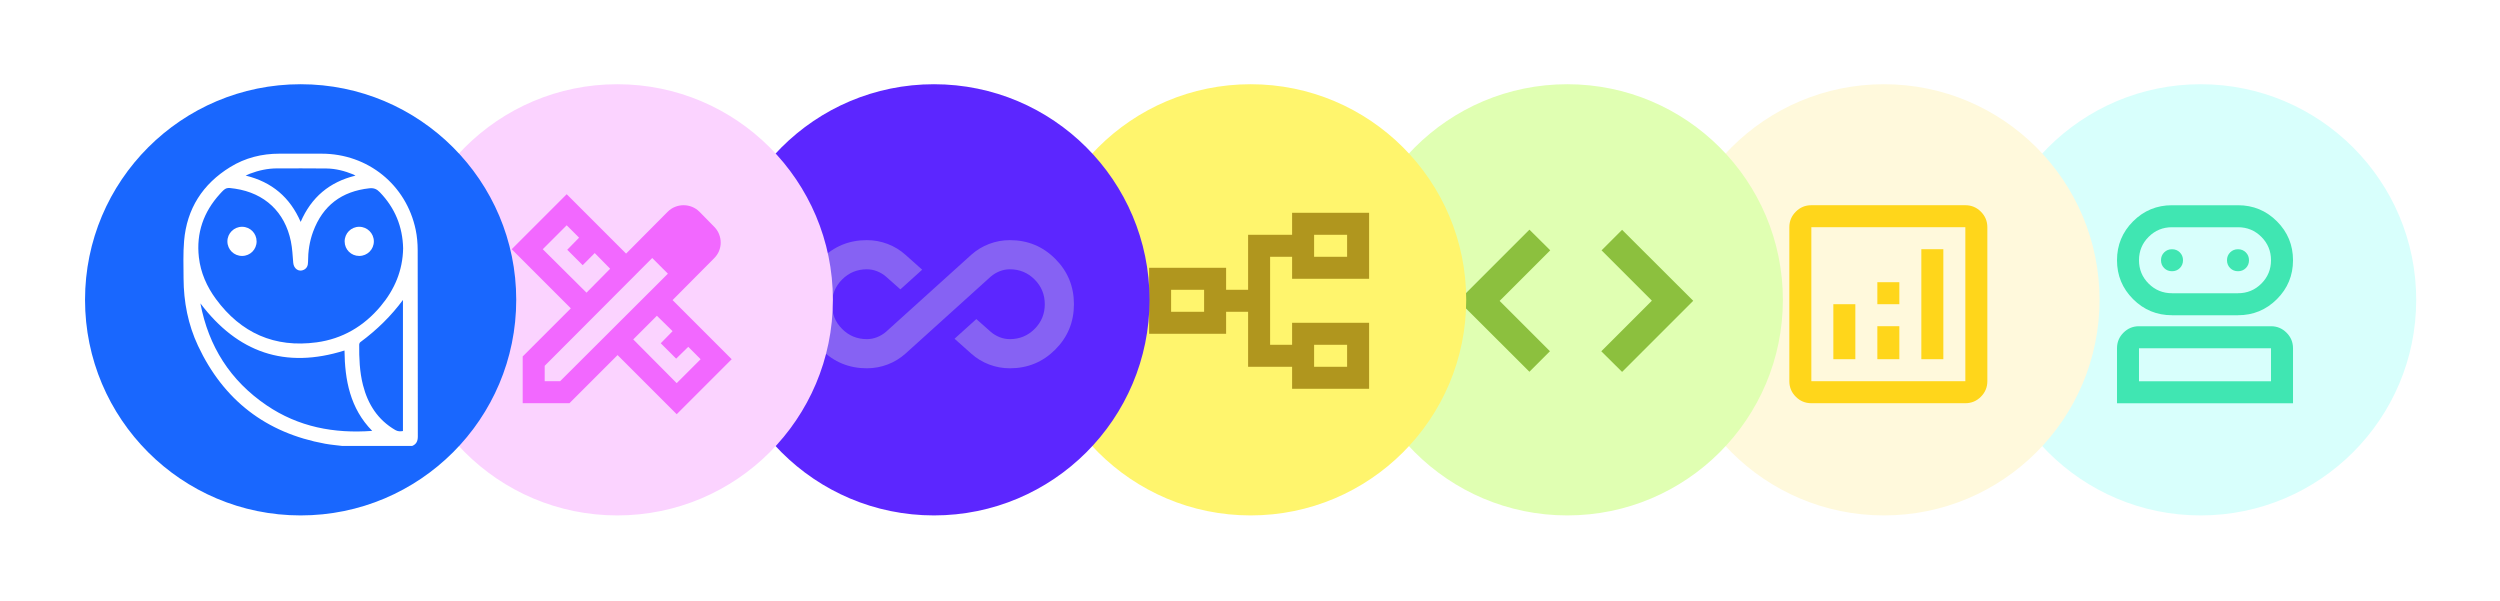 <svg width="1352" height="325" viewBox="0 0 1352 325" fill="none" xmlns="http://www.w3.org/2000/svg">
<g filter="url(#filter0_d_2_9460)">
<circle cx="1174.99" cy="154.596" r="116.596" fill="#D8FFFC"/>
<mask id="mask0_2_9460" style="mask-type:alpha" maskUnits="userSpaceOnUse" x="1105" y="85" width="144" height="144">
<rect x="1105.98" y="85.585" width="142.77" height="142.77" fill="#D9D9D9"/>
</mask>
<g mask="url(#mask0_2_9460)">
<path d="M1129.78 210.52V180.776C1129.78 177.504 1130.94 174.703 1133.27 172.373C1135.6 170.043 1138.4 168.878 1141.67 168.878H1213.06C1216.33 168.878 1219.13 170.043 1221.46 172.373C1223.79 174.703 1224.96 177.504 1224.96 180.776V210.52H1129.78ZM1159.52 162.93C1151.29 162.93 1144.28 160.03 1138.48 154.23C1132.68 148.429 1129.78 141.415 1129.78 133.186C1129.78 124.957 1132.68 117.942 1138.48 112.142C1144.28 106.342 1151.29 103.442 1159.52 103.442H1195.21C1203.44 103.442 1210.46 106.342 1216.26 112.142C1222.06 117.942 1224.96 124.957 1224.96 133.186C1224.96 141.415 1222.06 148.429 1216.26 154.23C1210.46 160.03 1203.44 162.93 1195.21 162.93H1159.52ZM1141.67 198.622H1213.06V180.776H1141.67V198.622ZM1159.52 151.032H1195.21C1200.17 151.032 1204.38 149.297 1207.85 145.827C1211.32 142.357 1213.06 138.143 1213.06 133.186C1213.06 128.228 1211.32 124.015 1207.85 120.545C1204.38 117.075 1200.17 115.34 1195.21 115.34H1159.52C1154.56 115.34 1150.35 117.075 1146.88 120.545C1143.41 124.015 1141.67 128.228 1141.67 133.186C1141.67 138.143 1143.41 142.357 1146.88 145.827C1150.35 149.297 1154.56 151.032 1159.52 151.032ZM1159.52 139.135C1161.21 139.135 1162.62 138.564 1163.76 137.424C1164.9 136.284 1165.47 134.871 1165.47 133.186C1165.47 131.5 1164.9 130.087 1163.76 128.947C1162.62 127.807 1161.21 127.237 1159.52 127.237C1157.84 127.237 1156.42 127.807 1155.28 128.947C1154.14 130.087 1153.57 131.5 1153.57 133.186C1153.57 134.871 1154.14 136.284 1155.28 137.424C1156.42 138.564 1157.84 139.135 1159.52 139.135ZM1195.21 139.135C1196.9 139.135 1198.31 138.564 1199.45 137.424C1200.59 136.284 1201.16 134.871 1201.16 133.186C1201.16 131.5 1200.59 130.087 1199.45 128.947C1198.31 127.807 1196.9 127.237 1195.21 127.237C1193.53 127.237 1192.11 127.807 1190.97 128.947C1189.83 130.087 1189.26 131.5 1189.26 133.186C1189.26 134.871 1189.83 136.284 1190.97 137.424C1192.11 138.564 1193.53 139.135 1195.21 139.135Z" fill="#40E6B2"/>
</g>
</g>
<g filter="url(#filter1_d_2_9460)">
<circle cx="1003.74" cy="154.596" r="116.596" fill="#FFF9DC"/>
<mask id="mask1_2_9460" style="mask-type:alpha" maskUnits="userSpaceOnUse" x="934" y="85" width="144" height="144">
<rect x="934.73" y="85.585" width="142.77" height="142.77" fill="#D9D9D9"/>
</mask>
<g mask="url(#mask1_2_9460)">
<path d="M976.374 186.714H988.272V156.97H976.374V186.714ZM1023.96 186.714H1035.86V127.226H1023.96V186.714ZM1000.17 186.714H1012.07V168.868H1000.17V186.714ZM1000.17 156.97H1012.07V145.073H1000.17V156.97ZM964.477 210.509C961.205 210.509 958.404 209.344 956.074 207.014C953.744 204.684 952.579 201.883 952.579 198.611V115.329C952.579 112.057 953.744 109.256 956.074 106.926C958.404 104.596 961.205 103.431 964.477 103.431H1047.76C1051.03 103.431 1053.83 104.596 1056.16 106.926C1058.49 109.256 1059.66 112.057 1059.66 115.329V198.611C1059.66 201.883 1058.49 204.684 1056.16 207.014C1053.83 209.344 1051.03 210.509 1047.76 210.509H964.477ZM964.477 198.611H1047.76V115.329H964.477V198.611Z" fill="#FFD61B"/>
</g>
</g>
<g filter="url(#filter2_d_2_9460)">
<circle cx="832.485" cy="154.596" r="116.596" fill="#E0FFB2"/>
<mask id="mask2_2_9460" style="mask-type:alpha" maskUnits="userSpaceOnUse" x="765" y="83" width="144" height="144">
<rect x="765.685" y="83.731" width="142.77" height="142.77" fill="#D9D9D9"/>
</mask>
<g mask="url(#mask2_2_9460)">
<path d="M812.015 193.5L773.549 155.117L812.015 116.651L823.266 127.817L795.902 155.181L823.117 182.397L812.015 193.5ZM862.128 193.583L850.877 182.418L878.241 155.053L851.026 127.838L862.128 116.734L900.594 155.117L862.128 193.583Z" fill="#8CC03E"/>
</g>
</g>
<g filter="url(#filter3_d_2_9460)">
<circle cx="661.235" cy="154.596" r="116.596" fill="#FFF56D"/>
<mask id="mask3_2_9460" style="mask-type:alpha" maskUnits="userSpaceOnUse" x="594" y="83" width="144" height="144">
<rect x="594.435" y="83.731" width="142.77" height="142.77" fill="#FFD100"/>
</mask>
<g mask="url(#mask3_2_9460)">
<path d="M683.671 202.709V190.811H659.876V161.067H647.979V172.965H606.338V137.272H647.979V149.17H659.876V119.426H683.671V107.528H725.313V143.221H683.671V131.323H671.774V178.914H683.671V167.016H725.313V202.709H683.671ZM695.569 190.811H713.415V178.914H695.569V190.811ZM618.235 161.067H636.081V149.17H618.235V161.067ZM695.569 131.323H713.415V119.426H695.569V131.323Z" fill="#B0961E"/>
</g>
</g>
<g filter="url(#filter4_d_2_9460)">
<circle cx="489.984" cy="154.596" r="116.596" fill="#5C26FF"/>
<mask id="mask4_2_9460" style="mask-type:alpha" maskUnits="userSpaceOnUse" x="409" y="85" width="167" height="144">
<rect x="409.08" y="85.585" width="166.565" height="142.77" fill="#D9D9D9"/>
</mask>
<g mask="url(#mask4_2_9460)">
<path d="M453.7 191.622C444.074 191.622 435.892 188.253 429.155 181.515C422.417 174.778 419.048 166.596 419.048 156.97C419.048 147.344 422.417 139.163 429.155 132.426C435.892 125.688 444.074 122.319 453.7 122.319C457.592 122.319 461.336 123.005 464.931 124.378C468.526 125.752 471.746 127.712 474.592 130.259L483.612 138.303L471.83 148.939L464.039 142.04C462.621 140.82 461.019 139.855 459.232 139.146C457.444 138.437 455.6 138.083 453.7 138.083C448.454 138.083 443.994 139.919 440.321 143.591C436.649 147.265 434.812 151.724 434.812 156.97C434.812 162.216 436.649 166.676 440.321 170.349C443.994 174.021 448.454 175.857 453.7 175.857C455.6 175.857 457.444 175.503 459.232 174.794C461.019 174.085 462.621 173.121 464.039 171.9L510.142 130.259C512.987 127.712 516.207 125.752 519.802 124.378C523.397 123.005 527.141 122.319 531.034 122.319C540.66 122.319 548.841 125.688 555.578 132.426C562.316 139.163 565.685 147.344 565.685 156.97C565.685 166.596 562.316 174.778 555.578 181.515C548.841 188.253 540.66 191.622 531.034 191.622C527.141 191.622 523.397 190.935 519.802 189.562C516.207 188.189 512.987 186.229 510.142 183.682L501.122 175.637L512.903 165.001L520.695 171.9C522.112 173.121 523.715 174.085 525.501 174.794C527.289 175.503 529.133 175.857 531.034 175.857C536.279 175.857 540.739 174.021 544.412 170.349C548.085 166.676 549.921 162.216 549.921 156.97C549.921 151.724 548.085 147.265 544.412 143.591C540.739 139.919 536.279 138.083 531.034 138.083C529.133 138.083 527.289 138.437 525.501 139.146C523.715 139.855 522.112 140.82 520.695 142.04L474.592 183.682C471.746 186.229 468.526 188.189 464.931 189.562C461.336 190.935 457.592 191.622 453.7 191.622Z" fill="#8662F3"/>
</g>
</g>
<g filter="url(#filter5_d_2_9460)">
<circle cx="318.734" cy="154.596" r="116.596" fill="#FBD3FF"/>
<mask id="mask5_2_9460" style="mask-type:alpha" maskUnits="userSpaceOnUse" x="249" y="85" width="144" height="144">
<rect x="249.726" y="85.585" width="142.77" height="142.77" fill="#D9D9D9"/>
</mask>
<g mask="url(#mask5_2_9460)">
<path d="M302.077 150.725L314.867 137.786L306.539 129.309L299.995 135.853L291.667 127.524L298.062 120.981L291.37 114.288L278.431 127.227L302.077 150.725ZM350.857 199.653L363.796 186.715L357.103 180.022L350.56 186.417L342.231 178.089L348.626 171.545L340.149 163.217L327.359 176.007L350.857 199.653ZM292.857 210.51H267.574V185.227L293.6 159.202L261.626 127.227L291.37 97.483L323.493 129.606L345.949 107.001C347.139 105.811 348.478 104.919 349.965 104.324C351.452 103.729 352.989 103.432 354.575 103.432C356.161 103.432 357.698 103.729 359.185 104.324C360.673 104.919 362.011 105.811 363.201 107.001L371.083 115.032C372.273 116.222 373.165 117.56 373.76 119.047C374.355 120.535 374.652 122.071 374.652 123.658C374.652 125.244 374.355 126.756 373.76 128.194C373.165 129.631 372.273 130.945 371.083 132.135L348.626 154.74L380.601 186.715L350.857 216.458L318.883 184.484L292.857 210.51ZM279.472 198.612H287.8L346.098 140.463L337.621 131.986L279.472 190.284V198.612Z" fill="#F268FF"/>
</g>
</g>
<g filter="url(#filter6_d_2_9460)">
<circle cx="147.483" cy="154.596" r="116.596" fill="#1967FE"/>
<path d="M170.06 233.627C166.953 233.233 163.82 232.985 160.744 232.424C128.737 226.58 105.815 208.863 92.014 179.505C86.601 167.99 84.226 155.703 84.17 142.995C84.14 136.259 83.892 129.486 84.456 122.79C85.93 105.293 94.507 91.963 109.421 82.784C117.538 77.788 126.511 75.549 136.047 75.559C143.673 75.567 151.299 75.55 158.925 75.563C183.839 75.604 204.611 92.358 209.701 116.687C210.453 120.283 210.777 124.031 210.785 127.71C210.866 161.308 210.82 194.906 210.858 228.504C210.861 230.935 210.109 232.699 207.78 233.627H170.06ZM202.912 126.764C202.661 115.053 198.511 104.91 190.3 96.396C188.685 94.722 187.119 94.006 184.662 94.275C169.691 95.918 159.476 103.582 154.237 117.719C152.287 122.981 151.496 128.462 151.488 134.059C151.485 135.878 151.007 137.426 149.282 138.324C146.568 139.736 143.752 137.825 143.483 134.557C143.163 130.673 142.98 126.739 142.2 122.936C138.942 107.072 128.031 96.889 112.037 94.488C107.303 93.778 107.069 93.783 103.874 97.289C95.008 107.021 90.965 118.426 92.456 131.569C93.404 139.926 96.74 147.45 101.686 154.169C115.222 172.556 133.408 180.667 156.124 177.592C170.103 175.7 181.645 168.89 190.704 158.106C198.275 149.093 202.696 138.769 202.912 126.764ZM93.283 156.515C97.692 179.813 109.452 198.309 129.083 211.649C146.307 223.353 165.56 227 186.184 225.473C174.198 213.257 171.385 197.99 171.206 181.999C139.116 192.103 113.438 183.133 93.283 156.515ZM202.816 154.662C196.566 163.144 188.885 170.754 179.773 177.491C179.434 177.741 179.161 178.321 179.157 178.749C179.094 186.116 179.359 193.456 181.19 200.651C183.836 211.053 189.197 219.494 198.684 225.011C200.037 225.797 201.353 225.814 202.816 225.548V154.662ZM177.15 87.43C176.618 87.143 176.285 86.921 175.922 86.774C171.259 84.882 166.432 83.621 161.386 83.568C152.528 83.473 143.669 83.508 134.811 83.516C129.708 83.521 124.8 84.579 120.047 86.391C119.347 86.658 118.674 86.995 117.749 87.407C131.965 90.862 141.741 99.181 147.498 112.464C153.286 99.106 163.072 90.867 177.15 87.43Z" fill="white"/>
<path d="M179.153 130.867C174.789 130.863 171.307 127.402 171.288 123.049C171.268 118.626 174.787 115.083 179.191 115.094C183.512 115.106 187.054 118.624 187.081 122.933C187.109 127.332 183.573 130.872 179.153 130.867Z" fill="white"/>
<path d="M123.674 122.984C123.678 127.348 120.222 130.837 115.87 130.865C111.439 130.893 107.881 127.388 107.879 122.994C107.878 118.618 111.47 115.064 115.861 115.094C120.199 115.125 123.67 118.63 123.674 122.984Z" fill="white"/>
</g>
<defs>
<filter id="filter0_d_2_9460" x="1028.19" y="0.254" width="323.781" height="323.781" filterUnits="userSpaceOnUse" color-interpolation-filters="sRGB">
<feFlood flood-opacity="0" result="BackgroundImageFix"/>
<feColorMatrix in="SourceAlpha" type="matrix" values="0 0 0 0 0 0 0 0 0 0 0 0 0 0 0 0 0 0 127 0" result="hardAlpha"/>
<feOffset dx="15.098" dy="7.549"/>
<feGaussianBlur stdDeviation="22.647"/>
<feComposite in2="hardAlpha" operator="out"/>
<feColorMatrix type="matrix" values="0 0 0 0 0 0 0 0 0 0 0 0 0 0 0 0 0 0 0.35 0"/>
<feBlend mode="normal" in2="BackgroundImageFix" result="effect1_dropShadow_2_9460"/>
<feBlend mode="normal" in="SourceGraphic" in2="effect1_dropShadow_2_9460" result="shape"/>
</filter>
<filter id="filter1_d_2_9460" x="856.944" y="0.254" width="323.781" height="323.781" filterUnits="userSpaceOnUse" color-interpolation-filters="sRGB">
<feFlood flood-opacity="0" result="BackgroundImageFix"/>
<feColorMatrix in="SourceAlpha" type="matrix" values="0 0 0 0 0 0 0 0 0 0 0 0 0 0 0 0 0 0 127 0" result="hardAlpha"/>
<feOffset dx="15.098" dy="7.549"/>
<feGaussianBlur stdDeviation="22.647"/>
<feComposite in2="hardAlpha" operator="out"/>
<feColorMatrix type="matrix" values="0 0 0 0 0 0 0 0 0 0 0 0 0 0 0 0 0 0 0.35 0"/>
<feBlend mode="normal" in2="BackgroundImageFix" result="effect1_dropShadow_2_9460"/>
<feBlend mode="normal" in="SourceGraphic" in2="effect1_dropShadow_2_9460" result="shape"/>
</filter>
<filter id="filter2_d_2_9460" x="685.693" y="0.254" width="323.781" height="323.781" filterUnits="userSpaceOnUse" color-interpolation-filters="sRGB">
<feFlood flood-opacity="0" result="BackgroundImageFix"/>
<feColorMatrix in="SourceAlpha" type="matrix" values="0 0 0 0 0 0 0 0 0 0 0 0 0 0 0 0 0 0 127 0" result="hardAlpha"/>
<feOffset dx="15.098" dy="7.549"/>
<feGaussianBlur stdDeviation="22.647"/>
<feComposite in2="hardAlpha" operator="out"/>
<feColorMatrix type="matrix" values="0 0 0 0 0 0 0 0 0 0 0 0 0 0 0 0 0 0 0.35 0"/>
<feBlend mode="normal" in2="BackgroundImageFix" result="effect1_dropShadow_2_9460"/>
<feBlend mode="normal" in="SourceGraphic" in2="effect1_dropShadow_2_9460" result="shape"/>
</filter>
<filter id="filter3_d_2_9460" x="514.443" y="0.254" width="323.781" height="323.781" filterUnits="userSpaceOnUse" color-interpolation-filters="sRGB">
<feFlood flood-opacity="0" result="BackgroundImageFix"/>
<feColorMatrix in="SourceAlpha" type="matrix" values="0 0 0 0 0 0 0 0 0 0 0 0 0 0 0 0 0 0 127 0" result="hardAlpha"/>
<feOffset dx="15.098" dy="7.549"/>
<feGaussianBlur stdDeviation="22.647"/>
<feComposite in2="hardAlpha" operator="out"/>
<feColorMatrix type="matrix" values="0 0 0 0 0 0 0 0 0 0 0 0 0 0 0 0 0 0 0.35 0"/>
<feBlend mode="normal" in2="BackgroundImageFix" result="effect1_dropShadow_2_9460"/>
<feBlend mode="normal" in="SourceGraphic" in2="effect1_dropShadow_2_9460" result="shape"/>
</filter>
<filter id="filter4_d_2_9460" x="343.192" y="0.254" width="323.781" height="323.781" filterUnits="userSpaceOnUse" color-interpolation-filters="sRGB">
<feFlood flood-opacity="0" result="BackgroundImageFix"/>
<feColorMatrix in="SourceAlpha" type="matrix" values="0 0 0 0 0 0 0 0 0 0 0 0 0 0 0 0 0 0 127 0" result="hardAlpha"/>
<feOffset dx="15.098" dy="7.549"/>
<feGaussianBlur stdDeviation="22.647"/>
<feComposite in2="hardAlpha" operator="out"/>
<feColorMatrix type="matrix" values="0 0 0 0 0 0 0 0 0 0 0 0 0 0 0 0 0 0 0.35 0"/>
<feBlend mode="normal" in2="BackgroundImageFix" result="effect1_dropShadow_2_9460"/>
<feBlend mode="normal" in="SourceGraphic" in2="effect1_dropShadow_2_9460" result="shape"/>
</filter>
<filter id="filter5_d_2_9460" x="171.942" y="0.254" width="323.781" height="323.781" filterUnits="userSpaceOnUse" color-interpolation-filters="sRGB">
<feFlood flood-opacity="0" result="BackgroundImageFix"/>
<feColorMatrix in="SourceAlpha" type="matrix" values="0 0 0 0 0 0 0 0 0 0 0 0 0 0 0 0 0 0 127 0" result="hardAlpha"/>
<feOffset dx="15.098" dy="7.549"/>
<feGaussianBlur stdDeviation="22.647"/>
<feComposite in2="hardAlpha" operator="out"/>
<feColorMatrix type="matrix" values="0 0 0 0 0 0 0 0 0 0 0 0 0 0 0 0 0 0 0.35 0"/>
<feBlend mode="normal" in2="BackgroundImageFix" result="effect1_dropShadow_2_9460"/>
<feBlend mode="normal" in="SourceGraphic" in2="effect1_dropShadow_2_9460" result="shape"/>
</filter>
<filter id="filter6_d_2_9460" x="0.691" y="0.254" width="323.781" height="323.781" filterUnits="userSpaceOnUse" color-interpolation-filters="sRGB">
<feFlood flood-opacity="0" result="BackgroundImageFix"/>
<feColorMatrix in="SourceAlpha" type="matrix" values="0 0 0 0 0 0 0 0 0 0 0 0 0 0 0 0 0 0 127 0" result="hardAlpha"/>
<feOffset dx="15.098" dy="7.549"/>
<feGaussianBlur stdDeviation="22.647"/>
<feComposite in2="hardAlpha" operator="out"/>
<feColorMatrix type="matrix" values="0 0 0 0 0 0 0 0 0 0 0 0 0 0 0 0 0 0 0.35 0"/>
<feBlend mode="normal" in2="BackgroundImageFix" result="effect1_dropShadow_2_9460"/>
<feBlend mode="normal" in="SourceGraphic" in2="effect1_dropShadow_2_9460" result="shape"/>
</filter>
</defs>
</svg>
